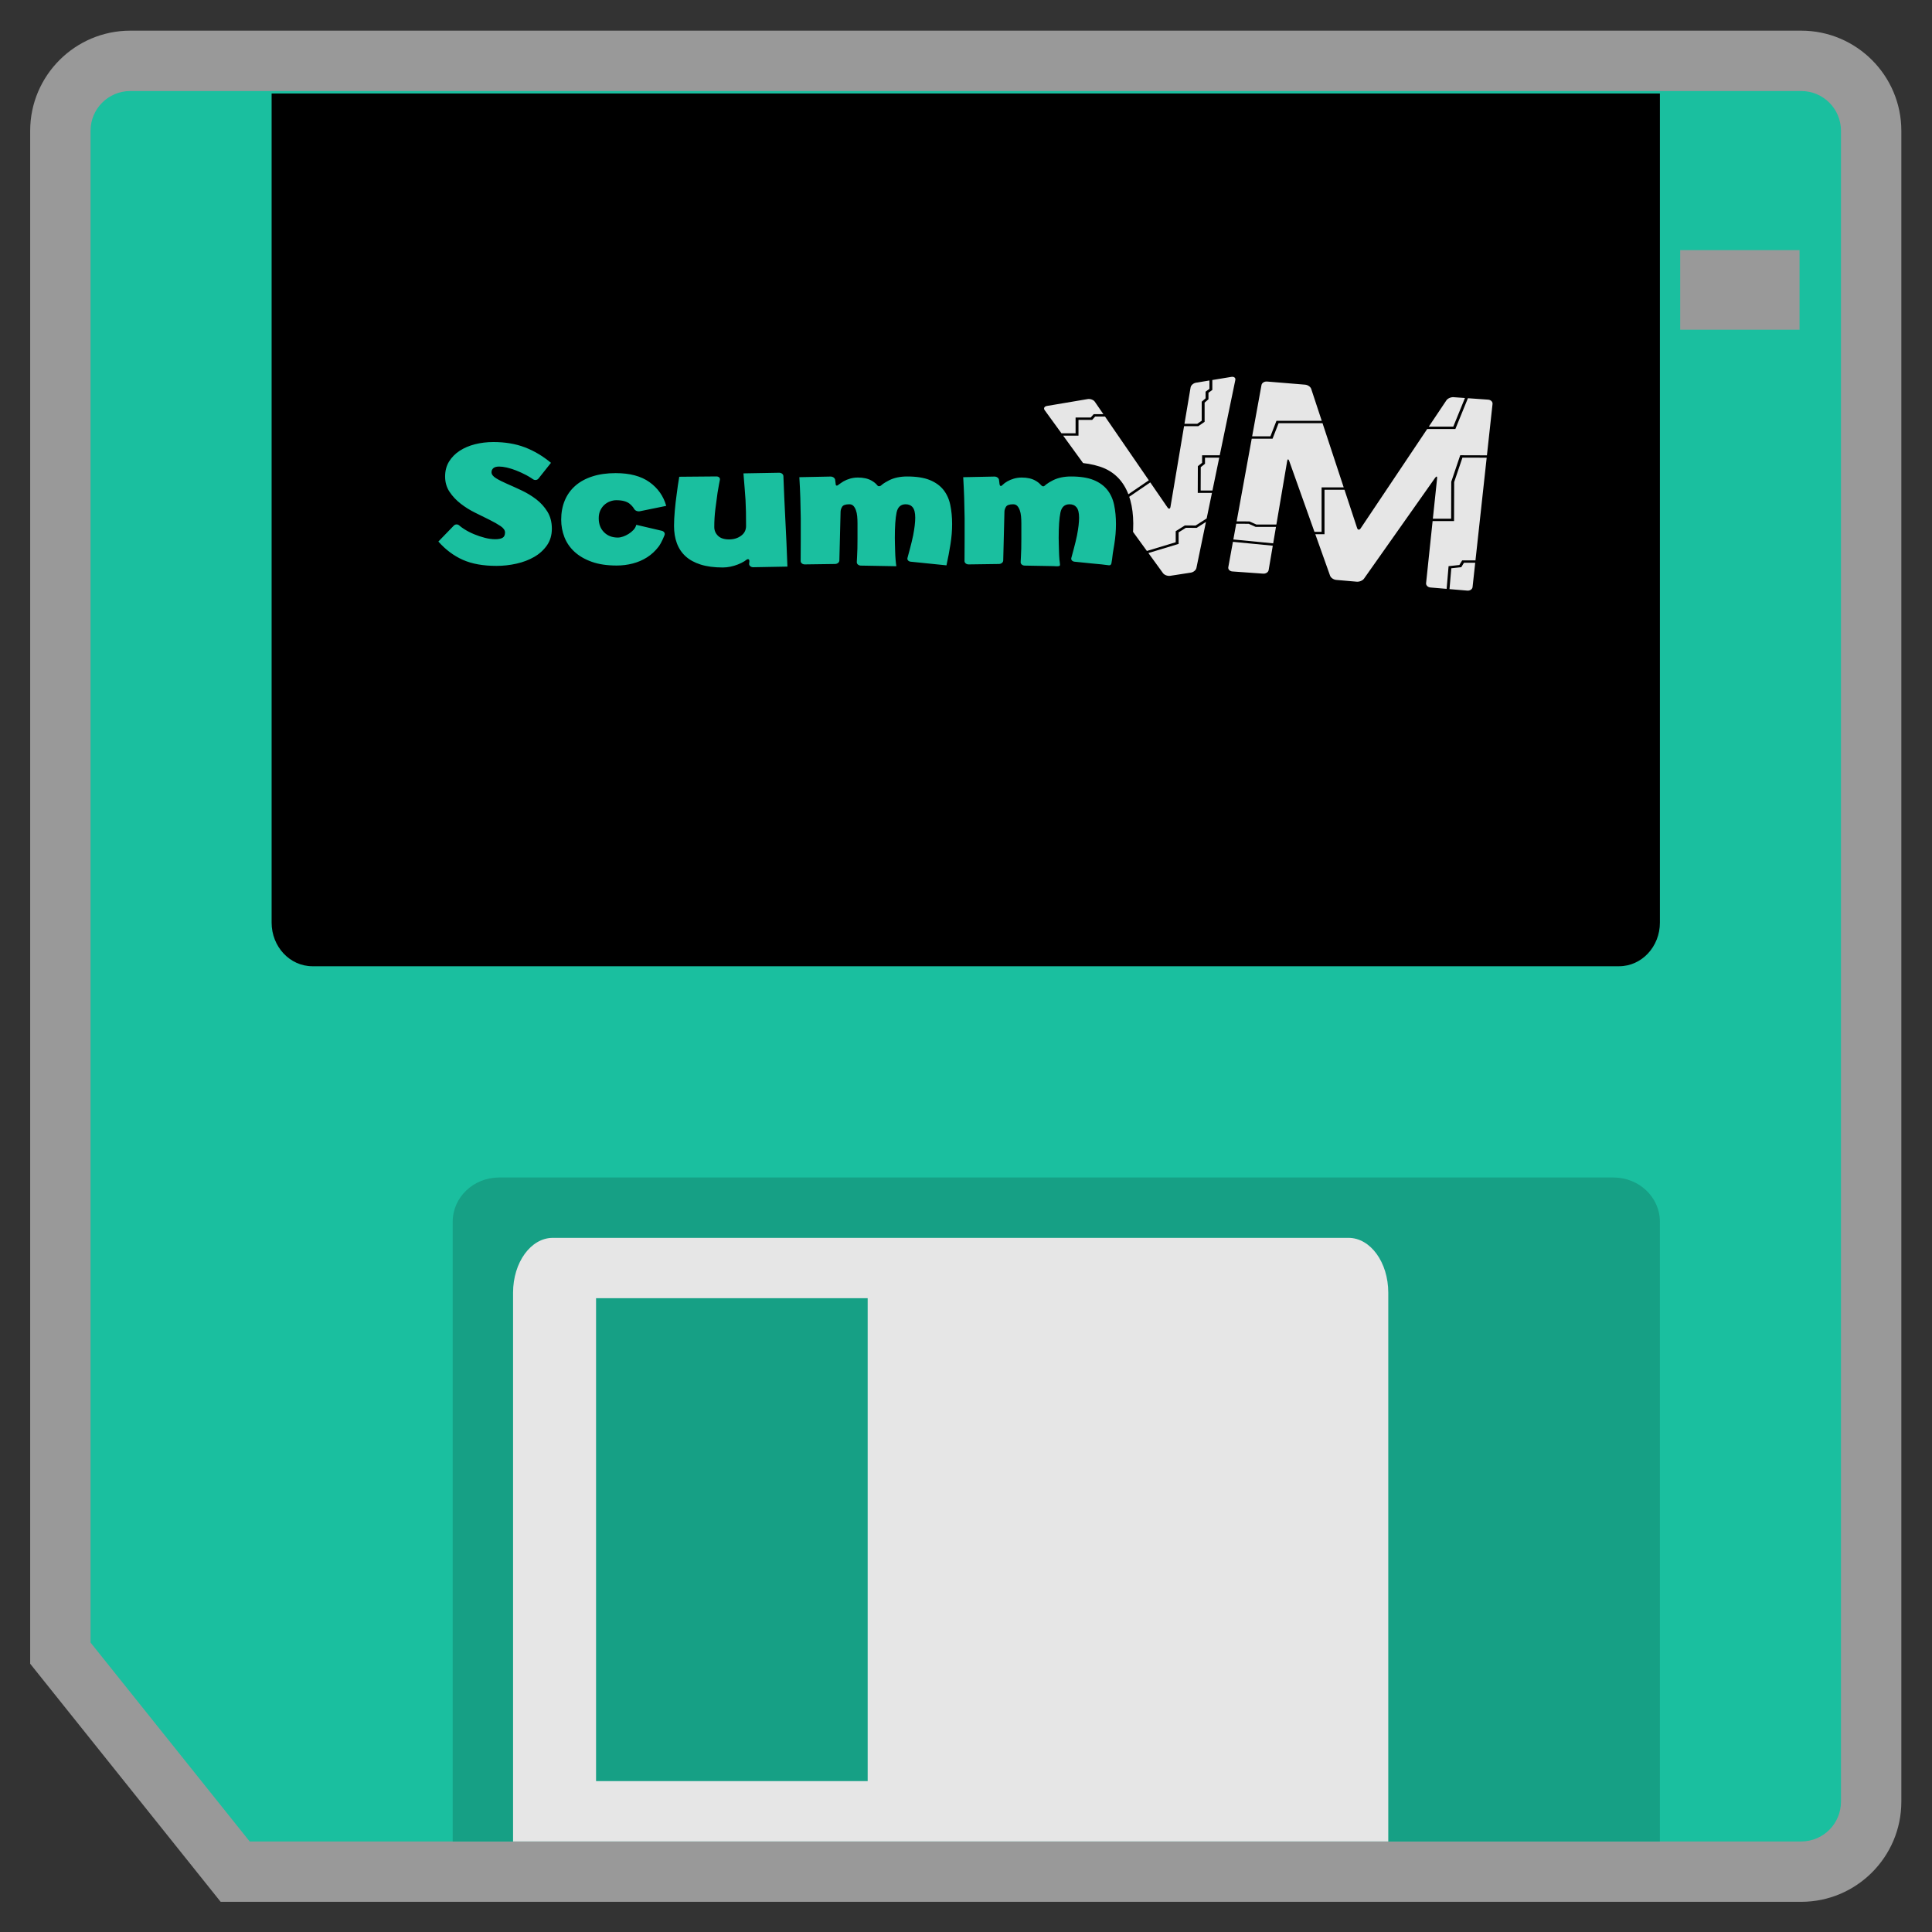 <?xml version="1.0" encoding="UTF-8" standalone="no"?>
<svg
   xmlns:dc="http://purl.org/dc/elements/1.1/"
   xmlns:cc="http://creativecommons.org/ns#"
   xmlns:rdf="http://www.w3.org/1999/02/22-rdf-syntax-ns#"
   xmlns:svg="http://www.w3.org/2000/svg"
   xmlns="http://www.w3.org/2000/svg"
   viewBox="0 0 341.333 341.333"
   height="341.333"
   width="341.333"
   xml:space="preserve"
   id="svg2"
   version="1.1"><rect x="0" y="0" width="341.333" height="341.333" fill="#333333" stroke="none"/><defs
     id="defs6"><clipPath
       id="clipPath18"
       clipPathUnits="userSpaceOnUse"><path
         id="path16"
         d="M 0,256 H 256 V 0 H 0 Z" /></clipPath><clipPath
       id="clipPath26"
       clipPathUnits="userSpaceOnUse"><path
         id="path24"
         d="M 4,252 H 252 V 4 H 4 Z" /></clipPath></defs><g
     transform="matrix(1.333,0,0,-1.333,0,341.333)"
     id="g10"><g
       id="g12"><g
         clip-path="url(#clipPath18)"
         id="g14"><g
           id="g20"><g
             id="g22" /><g
             id="g34"><g
               style="opacity:0.5"
               id="g32"
               clip-path="url(#clipPath26)"><g
                 id="g30"
                 transform="translate(238.727,252)"><path
                   id="path28"
                   style="fill:#ffffff;fill-opacity:1;fill-rule:nonzero;stroke:none"
                   d="m 0,0 h -221.455 c -7.318,0 -13.272,-5.954 -13.272,-13.273 v -200.363 -2.807 l 1.753,-2.191 21.091,-26.364 2.402,-3.002 h 3.845 H 0 c 7.319,0 13.273,5.954 13.273,13.273 V -13.273 C 13.273,-5.954 7.319,0 0,0" /></g></g></g></g><path
           id="path36"
           style="fill:#1abf9f;fill-opacity:1;fill-rule:nonzero;stroke:none"
           d="M 238.508,212.364 H 222.69 v 10.545 h 15.818 z M 238.727,244 H 17.273 C 14.357,244 12,241.643 12,238.727 V 38.364 L 33.091,12 h 205.636 c 2.916,0 5.273,2.357 5.273,5.273 v 221.454 c 0,2.916 -2.357,5.273 -5.273,5.273" /><g
           transform="translate(219.999,12)"
           id="g38"><path
             id="path40"
             style="fill:#16a085;fill-opacity:1;fill-rule:nonzero;stroke:none"
             d="m 0,0 h -159.999 v 82.133 c 0,3.245 2.75,5.867 6.153,5.867 H -6.154 C -2.751,88 0,85.378 0,82.133 Z" /></g><g
           transform="translate(36,243.667)"
           id="g42"><path
             id="path44"
             style="fill:#000000;fill-opacity:1;fill-rule:nonzero;stroke:none"
             d="m 0,0 h 184 v -109.884 c 0,-3.198 -2.419,-5.783 -5.412,-5.783 H 5.412 c -2.993,0 -5.412,2.585 -5.412,5.783 z" /></g><path
           id="path46"
           style="fill:#e6e6e6;fill-opacity:1;fill-rule:nonzero;stroke:none"
           d="M 115,20 H 79 v 64 h 36 z m 63.727,72 H 73.273 C 70.357,92 68,88.749 68,84.727 V 12 H 184 V 84.727 C 184,88.749 181.643,92 178.727,92" /><g
           transform="translate(166.942,205.063)"
           id="g48"><path
             id="path50"
             style="fill:#e6e6e6;fill-opacity:1;fill-rule:nonzero;stroke:none"
             d="m 0,0 -4.399,-24.143 c -0.035,-0.195 0.026,-0.387 0.173,-0.54 0.148,-0.153 0.361,-0.246 0.603,-0.264 l 4.075,-0.29 c 0.486,-0.035 0.936,0.258 1.003,0.653 0,0 2.236,13.153 2.38,14 0.294,-0.825 5.263,-14.775 5.263,-14.775 0.128,-0.358 0.583,-0.669 1.036,-0.708 l 2.718,-0.237 c 0.45,-0.039 0.981,0.182 1.207,0.502 0,0 8.685,12.315 9.171,13.003 -0.083,-0.786 -1.418,-13.472 -1.418,-13.472 -0.003,-0.021 -0.003,-0.042 -0.003,-0.063 0,-0.375 0.351,-0.7 0.815,-0.739 l 4.884,-0.413 c 0.238,-0.021 0.471,0.037 0.656,0.161 0.186,0.125 0.299,0.301 0.32,0.496 l 2.648,24.275 c 0.021,0.195 -0.052,0.385 -0.207,0.535 -0.154,0.15 -0.37,0.243 -0.609,0.26 l -4.584,0.325 C 25.28,-1.401 24.756,-1.631 24.538,-1.956 L 13.175,-18.923 c -0.001,-0.001 -0.001,-0.001 -0.002,-0.002 0,0.001 0,0.001 0,0.001 L 7.092,-0.485 C 6.973,-0.123 6.522,0.19 6.065,0.227 L 1.012,0.643 C 0.526,0.683 0.072,0.395 0,0" /></g><g
           transform="translate(197.075,195.715)"
           id="g52"><path
             id="path54"
             style="fill:#000000;fill-opacity:1;fill-rule:nonzero;stroke:none"
             d="m 0,0 -3.392,0.011 -0.146,0.001 -0.04,-0.116 -1.143,-3.378 -0.007,-0.02 v -0.021 l -0.016,-4.876 h -2.423 l 0.563,5.347 c 0.03,0.287 -0.089,0.318 -0.265,0.069 l -9.427,-13.367 c -0.176,-0.249 -0.607,-0.428 -0.957,-0.398 l -2.719,0.236 c -0.35,0.031 -0.718,0.282 -0.816,0.559 l -1.958,5.496 h 1.026 0.193 v 0.158 5.738 h 2.648 l 1.671,-5.068 c 0.092,-0.278 0.306,-0.299 0.475,-0.046 l 8.816,13.163 h 3.594 0.139 L -4.14,3.596 -2.52,7.57 0.161,7.38 C 0.513,7.355 0.774,7.099 0.743,6.812 Z m -1.518,-13.921 h -1.644 -0.119 l -0.053,-0.087 -0.318,-0.528 -1.276,-0.137 -0.156,-0.017 -0.011,-0.128 -0.247,-2.88 -2.141,0.181 c -0.35,0.029 -0.613,0.289 -0.582,0.576 l 0.865,8.228 h 2.649 0.192 v 0.157 l 0.016,5.011 1.097,3.241 3.212,-0.01 z m -1.081,-4.009 -2.361,0.199 0.237,2.763 1.223,0.131 0.102,0.011 0.045,0.076 0.311,0.515 h 1.49 l -0.352,-3.227 c -0.031,-0.287 -0.344,-0.498 -0.695,-0.468 m -23.608,17.19 c -0.099,0.276 -0.219,0.269 -0.268,-0.016 l -1.431,-8.417 h -2.64 l -0.887,0.394 -0.043,0.019 -0.048,10e-4 -1.647,0.008 1.997,10.958 h 2.621 0.14 l 0.043,0.109 0.757,1.946 h 5.824 l 2.806,-8.509 h -2.737 -0.192 v -0.157 -5.738 h -0.946 z m -3.451,-14.941 -4.076,0.291 c -0.351,0.025 -0.596,0.278 -0.544,0.564 l 0.613,3.363 5.283,-0.514 -0.55,-3.231 c -0.048,-0.285 -0.375,-0.498 -0.726,-0.473 m -1.917,6.607 0.888,-0.395 0.043,-0.019 h 0.049 2.636 l -0.37,-2.177 -5.279,0.513 0.38,2.087 z m 2.428,18.856 5.054,-0.416 c 0.351,-0.029 0.713,-0.28 0.804,-0.558 l 1.396,-4.231 h -5.861 -0.14 l -0.043,-0.11 -0.757,-1.946 h -2.423 l 1.238,6.795 c 0.052,0.285 0.381,0.495 0.732,0.466 M -5.37,7.291 c 0.169,0.253 0.595,0.439 0.947,0.415 L -2.914,7.598 -4.461,3.803 H -7.706 Z M 2.266,8.339 C 1.781,8.811 1.101,9.101 0.35,9.155 l -4.585,0.326 c -1.21,0.086 -2.463,-0.463 -3.046,-1.334 0,0 -6.143,-9.172 -9.067,-13.538 -1.575,4.774 -4.836,14.663 -4.836,14.663 -0.329,0.996 -1.435,1.764 -2.691,1.867 l -5.053,0.416 c -1.518,0.125 -2.882,-0.743 -3.107,-1.976 l -4.399,-24.143 c -0.112,-0.62 0.094,-1.256 0.566,-1.745 0.472,-0.49 1.181,-0.802 1.945,-0.856 l 4.075,-0.291 c 1.515,-0.108 2.866,0.771 3.075,2.003 0,0 0.574,3.377 1.143,6.721 1.374,-3.859 2.749,-7.719 2.749,-7.719 0.346,-0.972 1.448,-1.725 2.679,-1.832 l 2.718,-0.237 c 1.205,-0.105 2.47,0.422 3.076,1.28 0,0 2.425,3.439 4.847,6.872 -0.336,-3.192 -0.676,-6.421 -0.676,-6.421 -0.007,-0.066 -0.01,-0.132 -0.01,-0.197 0,-1.169 1.094,-2.181 2.54,-2.304 l 4.884,-0.413 c 0.755,-0.064 1.493,0.118 2.078,0.513 0.585,0.394 0.944,0.951 1.012,1.569 L 2.914,6.654 C 2.981,7.268 2.75,7.866 2.266,8.339" /></g><g
           transform="translate(163.156,206.32)"
           id="g56"><path
             id="path58"
             style="fill:#e6e6e6;fill-opacity:1;fill-rule:nonzero;stroke:none"
             d="m 0,0 v 0 l -4.692,-0.773 c -0.453,-0.075 -0.856,-0.426 -0.919,-0.8 0,0 -2.617,-15.546 -2.65,-15.74 -0.117,0.171 -9.567,13.917 -9.567,13.917 -0.227,0.331 -0.762,0.53 -1.217,0.453 l -5.403,-0.913 c -0.247,-0.041 -0.44,-0.161 -0.53,-0.328 -0.09,-0.166 -0.068,-0.364 0.061,-0.541 l 15.681,-21.601 c 0.235,-0.324 0.774,-0.522 1.225,-0.453 l 2.736,0.423 c 0.452,0.07 0.865,0.414 0.942,0.785 L 0.825,-0.654 C 0.867,-0.449 0.8,-0.26 0.641,-0.134 0.483,-0.008 0.249,0.041 0,0" /></g><g
           transform="translate(163.728,205.701)"
           id="g60"><path
             id="path62"
             style="fill:#000000;fill-opacity:1;fill-rule:nonzero;stroke:none"
             d="m 0,0 -2.066,-9.981 h -2.145 -0.193 v -0.158 -0.835 l -0.506,-0.404 -0.057,-0.046 v -0.066 l -0.012,-3.314 -0.001,-0.157 h 0.193 1.69 l -0.702,-3.389 -1.457,-0.936 -1.361,0.009 -0.066,0.001 -0.052,-0.033 -1.092,-0.684 -0.075,-0.047 v -0.077 -1.39 l -3.82,-1.153 -4.263,5.872 4.712,3.214 2.276,-3.309 c 0.172,-0.252 0.353,-0.224 0.401,0.062 l 1.801,10.697 h 1.813 0.07 l 0.054,0.037 0.719,0.493 0.069,0.047 v 0.074 2.472 l 0.459,0.401 0.052,0.045 v 0.062 0.803 l 0.446,0.323 0.064,0.047 v 0.071 1.246 l 2.527,0.416 C -0.176,0.47 0.059,0.284 0,0 m -4.583,-11.556 0.506,0.404 0.058,0.047 v 0.066 0.744 h 1.888 l -0.901,-4.352 h -1.562 z m -0.575,-13.361 c -0.058,-0.284 -0.39,-0.561 -0.736,-0.614 l -2.736,-0.423 c -0.347,-0.053 -0.777,0.106 -0.957,0.354 l -1.935,2.665 3.879,1.171 0.126,0.037 v 0.11 1.422 l 0.963,0.603 1.362,-0.009 h 0.068 l 0.052,0.033 1.178,0.757 z m -19.811,21.475 5.404,0.913 c 0.345,0.058 0.769,-0.1 0.941,-0.351 l 1.133,-1.648 h -1.181 -0.098 l -0.057,-0.064 -0.34,-0.379 h -1.813 -0.192 v -0.158 -1.935 h -1.872 l -2.225,3.065 c -0.18,0.248 -0.045,0.499 0.3,0.557 m 3.989,-3.936 h 0.193 v 0.157 1.935 h 1.717 0.098 l 0.057,0.064 0.34,0.38 h 1.3 l 5.811,-8.453 -4.719,-3.219 -6.633,9.135 z m 15.051,6.396 c 0.048,0.285 0.37,0.565 0.715,0.622 l 1.782,0.294 V -1.179 L -3.879,-1.502 -3.943,-1.549 V -1.62 -2.431 l -0.459,-0.4 -0.052,-0.046 V -2.939 -5.4 L -5.051,-5.809 H -6.742 Z M 1.624,1.796 C 1.108,2.205 0.38,2.379 -0.324,2.264 l -5.948,-0.98 c -0.909,-0.15 -1.602,-0.753 -1.729,-1.504 0,0 -1.118,-6.645 -1.957,-11.628 -3.027,4.403 -7.079,10.298 -7.079,10.298 -0.465,0.676 -1.412,1.029 -2.341,0.872 l -6.659,-1.125 c -0.69,-0.117 -1.268,-0.499 -1.553,-1.026 -0.285,-0.526 -0.24,-1.133 0.12,-1.629 l 16.336,-22.502 c 0.468,-0.645 1.378,-0.981 2.279,-0.842 l 3.995,0.617 c 0.897,0.139 1.592,0.719 1.745,1.454 L 2.256,0.22 C 2.376,0.798 2.139,1.388 1.624,1.796" /></g><g
           transform="translate(145.784,194.217)"
           id="g64"><path
             id="path66"
             style="fill:#000000;fill-opacity:1;fill-rule:nonzero;stroke:none"
             d="m 0,0 c 3.855,-1.259 4.869,-5.387 4.25,-10.066 -0.269,-2.029 -0.323,-4.575 -2.75,-4.854 -0.826,-0.094 -1.758,0.067 -2.625,0.153 -0.778,0.078 -1.669,0.333 -2.437,0.256 -0.467,-0.047 -0.823,-0.358 -1.25,-0.46 -0.949,-0.228 -2.13,-0.102 -3.437,-0.102 -0.799,0 -1.611,-0.011 -2.312,0.102 -0.423,0.068 -0.857,0.33 -1.313,0.358 -0.416,0.025 -0.838,-0.163 -1.312,-0.205 -1.272,-0.11 -2.979,-0.144 -4.312,-0.051 -0.478,0.034 -1.005,0.261 -1.437,0.256 -0.426,-0.006 -0.904,-0.264 -1.375,-0.307 -1.671,-0.151 -3.427,0.527 -4.875,0.409 -0.674,-0.056 -1.356,-0.545 -2.25,-0.613 -1.288,-0.099 -3.405,-0.038 -4.687,0.153 -0.48,0.071 -0.973,0.332 -1.437,0.358 -0.42,0.023 -0.899,-0.169 -1.375,-0.205 -1.214,-0.092 -2.732,-0.101 -3.999,-0.051 -0.365,0.015 -0.731,0.119 -1.063,0.102 -0.575,-0.029 -1.144,-0.355 -1.687,-0.409 -1.45,-0.142 -3.066,-0.163 -4.437,-0.051 -0.487,0.041 -0.982,0.251 -1.5,0.256 -0.702,0.006 -1.353,-0.265 -1.937,-0.307 -3.377,-0.24 -5.92,1.086 -7.624,2.606 -0.754,-0.296 -1.237,-0.843 -1.938,-1.226 -3.132,-1.715 -8.478,-1.221 -11.248,0.562 -0.394,0.253 -0.955,1.028 -1.438,1.022 -0.411,-0.006 -1.129,-0.789 -1.5,-1.022 -1.475,-0.925 -3.462,-1.601 -5.937,-1.738 -3.723,-0.204 -6.698,0.934 -8.624,2.402 -0.986,0.754 -2.41,1.99 -1.749,3.525 0.339,0.79 1.334,1.598 2.062,2.3 0.268,0.258 0.67,0.511 0.687,0.766 0.032,0.46 -0.888,1.145 -1.125,1.482 -1.074,1.532 -1.418,4.06 -0.375,5.978 1.244,2.286 4.528,3.941 8.999,3.679 1.705,-0.1 3.454,-0.529 4.937,-1.227 2.119,-0.995 4.316,-1.916 3.625,-4.547 0.893,0.157 1.406,0.676 2.187,0.971 2.716,1.025 7.062,0.952 9.562,-0.358 0.313,-0.165 0.794,-0.559 1.062,-0.562 0.497,-0.005 1.108,0.814 1.562,0.971 1.018,0.351 4.292,0.37 5.75,0.255 0.58,-0.045 1.175,-0.378 1.625,-0.357 0.489,0.022 1.12,0.518 1.499,0.613 1.166,0.292 4.752,0.411 6.062,0.102 0.431,-0.101 0.891,-0.515 1.375,-0.562 0.461,-0.045 1.061,0.135 1.563,0.153 0.93,0.036 1.976,0.087 2.874,0.051 0.649,-0.025 1.262,-0.327 1.875,-0.357 0.57,-0.028 1.251,0.209 1.875,0.204 0.5,-0.003 1.074,-0.101 1.562,-0.204 0.465,-0.098 0.93,-0.36 1.312,-0.358 0.571,0.003 1.182,0.354 1.688,0.46 1.749,0.367 3.696,0.286 5.499,-0.255 0.404,-0.122 1.135,-0.667 1.562,-0.665 0.507,0.003 1.103,0.722 1.563,0.869 1.279,0.408 3.167,0.354 4.687,0.307 0.685,-0.022 1.299,-0.331 1.937,-0.358 0.567,-0.023 1.173,0.197 1.75,0.205 0.546,0.007 1.073,-0.102 1.562,-0.205 0.493,-0.104 1.013,-0.353 1.375,-0.358 0.484,-0.005 0.961,0.311 1.375,0.409 C -4.174,0.699 -1.929,0.63 0,0" /></g><g
           transform="translate(147.664,189.146)"
           id="g68"><path
             id="path70"
             style="fill:#1abf9f;fill-opacity:1;fill-rule:nonzero;stroke:none"
             d="M 0,0 C -0.163,0.774 -0.465,1.439 -0.906,1.994 -1.347,2.549 -1.951,2.983 -2.718,3.297 -3.485,3.609 -4.482,3.766 -5.709,3.766 -6.63,3.766 -7.421,3.601 -8.082,3.273 -8.251,3.189 -8.417,3.1 -8.577,3.004 -8.727,2.914 -8.872,2.818 -9.008,2.714 -9.121,2.628 -9.266,2.422 -9.443,2.464 c -0.127,0.03 -0.239,0.146 -0.313,0.23 -0.182,0.204 -0.417,0.376 -0.67,0.52 -0.48,0.274 -1.084,0.411 -1.812,0.411 -0.365,0 -0.71,-0.047 -1.036,-0.141 C -13.6,3.39 -13.892,3.269 -14.151,3.12 -14.41,2.972 -14.621,2.815 -14.783,2.651 -14.81,2.625 -14.836,2.599 -14.865,2.574 -14.906,2.54 -14.97,2.493 -15.035,2.505 c -0.073,0.014 -0.116,0.103 -0.133,0.156 -0.029,0.093 -0.032,0.191 -0.043,0.286 -0.015,0.122 -0.031,0.246 -0.047,0.369 -0.031,0.247 -0.306,0.445 -0.611,0.439 l -4.134,-0.083 c 0.057,-0.954 0.1,-1.869 0.129,-2.745 0.029,-0.876 0.048,-1.764 0.058,-2.663 0.009,-0.9 0.009,-1.85 0,-2.851 -0.01,-1.001 -0.014,-2.856 -0.014,-2.856 -0.001,-0.249 0.248,-0.449 0.553,-0.445 l 4.012,0.056 c 0.305,0.004 0.559,0.211 0.565,0.46 l 0.161,6.445 c 0,0.219 0.067,0.442 0.201,0.669 0.134,0.227 0.451,0.34 0.949,0.34 0.231,0 0.413,-0.07 0.547,-0.211 0.134,-0.141 0.244,-0.328 0.331,-0.563 0.086,-0.235 0.143,-0.504 0.172,-0.81 0.029,-0.305 0.043,-0.621 0.043,-0.95 v -1.994 c 0,-0.516 -0.004,-0.966 -0.014,-1.349 -0.01,-0.384 -0.024,-0.743 -0.043,-1.08 -0.019,-0.336 -0.037,-0.709 -0.037,-0.709 -0.011,-0.249 0.229,-0.457 0.533,-0.462 0.003,0 0.006,0 0.009,0 0.152,-0.003 0.304,-0.006 0.456,-0.008 0.329,-0.006 0.657,-0.012 0.986,-0.018 0.402,-0.007 0.804,-0.014 1.206,-0.021 0.379,-0.007 0.759,-0.014 1.139,-0.021 0.233,-0.004 0.505,-0.045 0.734,-0.002 0.192,0.037 0.15,0.161 0.145,0.288 -0.007,0.19 -0.05,0.377 -0.066,0.566 -0.029,0.344 -0.048,0.696 -0.057,1.056 -0.01,0.36 -0.02,0.704 -0.029,1.032 -0.01,0.329 -0.015,0.595 -0.015,0.798 0,1.502 0.077,2.62 0.231,3.355 0.153,0.736 0.556,1.103 1.208,1.103 0.402,0 0.714,-0.137 0.934,-0.41 0.221,-0.274 0.331,-0.732 0.331,-1.373 0,-0.61 -0.091,-1.388 -0.273,-2.335 -0.183,-0.946 -0.754,-2.996 -0.754,-2.996 -0.068,-0.243 0.124,-0.466 0.426,-0.497 0.129,-0.013 0.258,-0.026 0.387,-0.04 0.648,-0.066 1.296,-0.132 1.945,-0.198 0.411,-0.042 0.823,-0.078 1.235,-0.117 0.25,-0.024 0.497,-0.069 0.746,-0.092 0.154,-0.014 0.35,-0.078 0.474,0.035 0.118,0.107 0.111,0.304 0.139,0.438 0.042,0.2 0.066,0.403 0.087,0.605 0.031,0.311 0.079,0.614 0.133,0.923 0.046,0.259 0.087,0.518 0.128,0.778 0.144,0.907 0.216,1.791 0.216,2.651 C 0.244,-1.623 0.163,-0.774 0,0 m -22.621,1.994 c -0.442,0.555 -1.046,0.989 -1.812,1.303 -0.767,0.312 -1.765,0.469 -2.991,0.469 -0.921,0 -1.712,-0.165 -2.374,-0.493 -0.176,-0.087 -0.348,-0.181 -0.514,-0.281 -0.149,-0.09 -0.293,-0.186 -0.428,-0.291 -0.1,-0.077 -0.187,-0.196 -0.333,-0.217 -0.037,-0.005 -0.075,-0.012 -0.114,-0.009 -0.134,0.01 -0.17,0.083 -0.239,0.164 -0.191,0.227 -0.44,0.418 -0.716,0.575 -0.479,0.274 -1.083,0.411 -1.812,0.411 -0.364,0 -0.709,-0.047 -1.035,-0.141 -0.326,-0.094 -0.618,-0.215 -0.877,-0.364 -0.219,-0.125 -0.408,-0.277 -0.616,-0.412 -0.103,-0.066 -0.144,-0.157 -0.288,-0.149 -0.149,0.008 -0.127,0.163 -0.138,0.246 -0.013,0.098 -0.025,0.196 -0.038,0.295 -0.009,0.072 -0.018,0.144 -0.027,0.216 -0.032,0.247 -0.307,0.445 -0.611,0.439 l -4.135,-0.083 c 0.058,-0.954 0.101,-1.87 0.129,-2.745 0.029,-0.876 0.048,-1.764 0.058,-2.663 0.009,-0.9 0.009,-1.85 0,-2.851 -0.01,-1.001 -0.014,-2.856 -0.014,-2.856 0,-0.249 0.248,-0.449 0.553,-0.445 l 4.012,0.055 c 0.305,0.005 0.559,0.212 0.565,0.46 l 0.161,6.446 c 0,0.219 0.067,0.442 0.202,0.669 0.134,0.226 0.45,0.34 0.949,0.34 0.23,0 0.412,-0.07 0.546,-0.211 0.134,-0.141 0.245,-0.329 0.331,-0.563 0.086,-0.235 0.144,-0.505 0.173,-0.81 0.028,-0.305 0.043,-0.621 0.043,-0.95 v -1.994 c 0,-0.517 -0.005,-0.966 -0.014,-1.349 -0.01,-0.384 -0.025,-0.744 -0.044,-1.08 -0.019,-0.336 -0.036,-0.709 -0.036,-0.709 -0.012,-0.249 0.228,-0.457 0.532,-0.462 l 4.71,-0.084 c -0.039,0.234 -0.072,0.524 -0.1,0.868 -0.029,0.344 -0.049,0.696 -0.058,1.056 -0.01,0.359 -0.019,0.704 -0.029,1.032 -0.01,0.329 -0.014,0.594 -0.014,0.798 0,1.501 0.077,2.62 0.23,3.355 0.154,0.735 0.556,1.103 1.208,1.103 0.403,0 0.714,-0.137 0.935,-0.411 0.22,-0.274 0.331,-0.731 0.331,-1.372 0,-0.61 -0.092,-1.389 -0.274,-2.335 -0.182,-0.947 -0.754,-2.996 -0.754,-2.996 -0.067,-0.243 0.124,-0.467 0.426,-0.497 l 4.743,-0.484 c 0.211,0.969 0.389,1.908 0.532,2.816 0.144,0.907 0.216,1.79 0.216,2.651 0,0.922 -0.082,1.771 -0.244,2.545 -0.163,0.775 -0.466,1.44 -0.906,1.995 m -20.954,-3.959 c -0.048,0.973 -0.097,1.965 -0.144,2.977 -0.049,1.012 -0.114,2.805 -0.114,2.805 -0.009,0.25 -0.266,0.45 -0.571,0.444 l -4.724,-0.084 c 0.058,-0.753 0.111,-1.404 0.159,-1.953 0.048,-0.549 0.087,-1.075 0.116,-1.577 0.028,-0.502 0.047,-1.02 0.057,-1.553 0.01,-0.533 0.015,-1.161 0.015,-1.882 0,-0.55 -0.222,-0.985 -0.664,-1.306 -0.442,-0.322 -0.971,-0.483 -1.586,-0.483 -0.654,0 -1.145,0.161 -1.471,0.483 -0.328,0.321 -0.491,0.709 -0.491,1.164 0,0.814 0.046,1.578 0.144,2.377 0.097,0.784 0.193,1.506 0.289,2.165 0.115,0.753 0.312,1.717 0.312,1.717 0.051,0.246 -0.158,0.445 -0.463,0.443 L -57.637,3.73 c -0.134,-0.785 -0.25,-1.569 -0.346,-2.354 -0.096,-0.674 -0.178,-1.388 -0.245,-2.141 -0.068,-0.753 -0.101,-1.427 -0.101,-2.023 0,-0.847 0.125,-1.611 0.375,-2.29 0.25,-0.679 0.635,-1.257 1.154,-1.732 0.519,-0.475 1.187,-0.841 2.004,-1.099 0.817,-0.257 1.793,-0.386 2.928,-0.386 0.327,0 0.664,0.036 1.01,0.106 0.346,0.071 0.678,0.169 0.995,0.295 0.317,0.125 0.61,0.27 0.879,0.435 0.122,0.074 0.334,0.308 0.508,0.259 0.225,-0.065 0.098,-0.479 0.098,-0.617 0,-0.25 0.25,-0.449 0.555,-0.444 l 4.522,0.084 c -0.039,1.153 -0.082,2.233 -0.13,3.242 -0.048,1.007 -0.096,1.998 -0.144,2.97 m -23.971,1.988 c 0.22,0.196 0.469,0.344 0.748,0.446 0.277,0.102 0.55,0.153 0.819,0.153 0.806,0 1.405,-0.164 1.798,-0.493 0.393,-0.328 0.571,-0.664 0.571,-0.664 0.121,-0.228 0.462,-0.366 0.757,-0.305 l 3.489,0.711 c -0.364,1.298 -1.102,2.346 -2.214,3.144 -1.112,0.798 -2.608,1.197 -4.487,1.197 -1.15,0 -2.176,-0.145 -3.077,-0.434 -0.902,-0.29 -1.659,-0.704 -2.273,-1.244 -0.613,-0.539 -1.078,-1.189 -1.394,-1.947 -0.317,-0.759 -0.475,-1.608 -0.475,-2.546 0,-0.814 0.144,-1.588 0.431,-2.323 0.288,-0.735 0.734,-1.381 1.337,-1.936 0.605,-0.555 1.367,-0.997 2.287,-1.325 0.92,-0.329 2.023,-0.493 3.307,-0.493 0.729,0 1.438,0.09 2.129,0.27 0.69,0.18 1.323,0.453 1.898,0.821 0.575,0.367 1.078,0.833 1.51,1.396 0.431,0.563 0.803,1.561 0.803,1.561 0.088,0.238 -0.079,0.489 -0.372,0.558 l -3.379,0.79 c -0.058,-0.25 -0.182,-0.477 -0.374,-0.68 -0.192,-0.204 -0.407,-0.38 -0.647,-0.528 -0.24,-0.149 -0.485,-0.266 -0.733,-0.352 -0.25,-0.086 -0.48,-0.129 -0.691,-0.129 -0.748,0 -1.357,0.234 -1.826,0.704 -0.47,0.469 -0.705,1.087 -0.705,1.853 0,0.407 0.072,0.759 0.216,1.056 0.144,0.297 0.326,0.544 0.547,0.739 m -7.568,-0.911 c 0.394,-0.636 0.592,-1.394 0.592,-2.273 0,-0.848 -0.217,-1.582 -0.65,-2.202 -0.433,-0.62 -0.996,-1.131 -1.689,-1.531 -0.692,-0.4 -1.477,-0.698 -2.353,-0.895 -0.876,-0.196 -1.756,-0.294 -2.641,-0.294 -1.771,0 -3.258,0.267 -4.461,0.8 -1.202,0.534 -2.285,1.343 -3.247,2.426 l 2.051,2.117 c 0.19,0.196 0.512,0.204 0.716,0.018 0,0 0.235,-0.215 0.639,-0.474 0.405,-0.26 0.842,-0.487 1.314,-0.683 0.471,-0.197 0.953,-0.358 1.443,-0.483 0.491,-0.126 0.948,-0.189 1.372,-0.189 0.423,0 0.746,0.063 0.967,0.189 0.221,0.125 0.332,0.361 0.332,0.706 0,0.298 -0.198,0.581 -0.592,0.848 -0.395,0.267 -0.886,0.545 -1.472,0.836 -0.588,0.291 -1.223,0.605 -1.906,0.943 -0.683,0.337 -1.318,0.733 -1.905,1.189 -0.588,0.455 -1.078,0.977 -1.473,1.566 -0.394,0.589 -0.592,1.268 -0.592,2.037 0,0.754 0.174,1.413 0.52,1.979 0.347,0.565 0.813,1.039 1.4,1.424 0.587,0.385 1.266,0.675 2.036,0.872 0.769,0.196 1.587,0.294 2.453,0.294 1.54,0 2.921,-0.232 4.143,-0.694 1.222,-0.464 2.382,-1.151 3.479,-2.061 l -1.661,-2.092 c -0.166,-0.209 -0.491,-0.247 -0.722,-0.083 0,0 -0.417,0.295 -0.879,0.538 -0.462,0.243 -0.914,0.451 -1.357,0.624 -0.443,0.173 -0.857,0.302 -1.242,0.389 -0.385,0.086 -0.721,0.129 -1.01,0.129 -0.346,0 -0.602,-0.07 -0.765,-0.212 -0.164,-0.141 -0.245,-0.321 -0.245,-0.541 0,-0.283 0.197,-0.546 0.591,-0.789 0.395,-0.244 0.89,-0.495 1.487,-0.754 0.597,-0.259 1.237,-0.549 1.92,-0.871 0.683,-0.322 1.323,-0.711 1.92,-1.166 0.596,-0.456 1.092,-1.001 1.487,-1.637" /></g></g></g></g></svg>